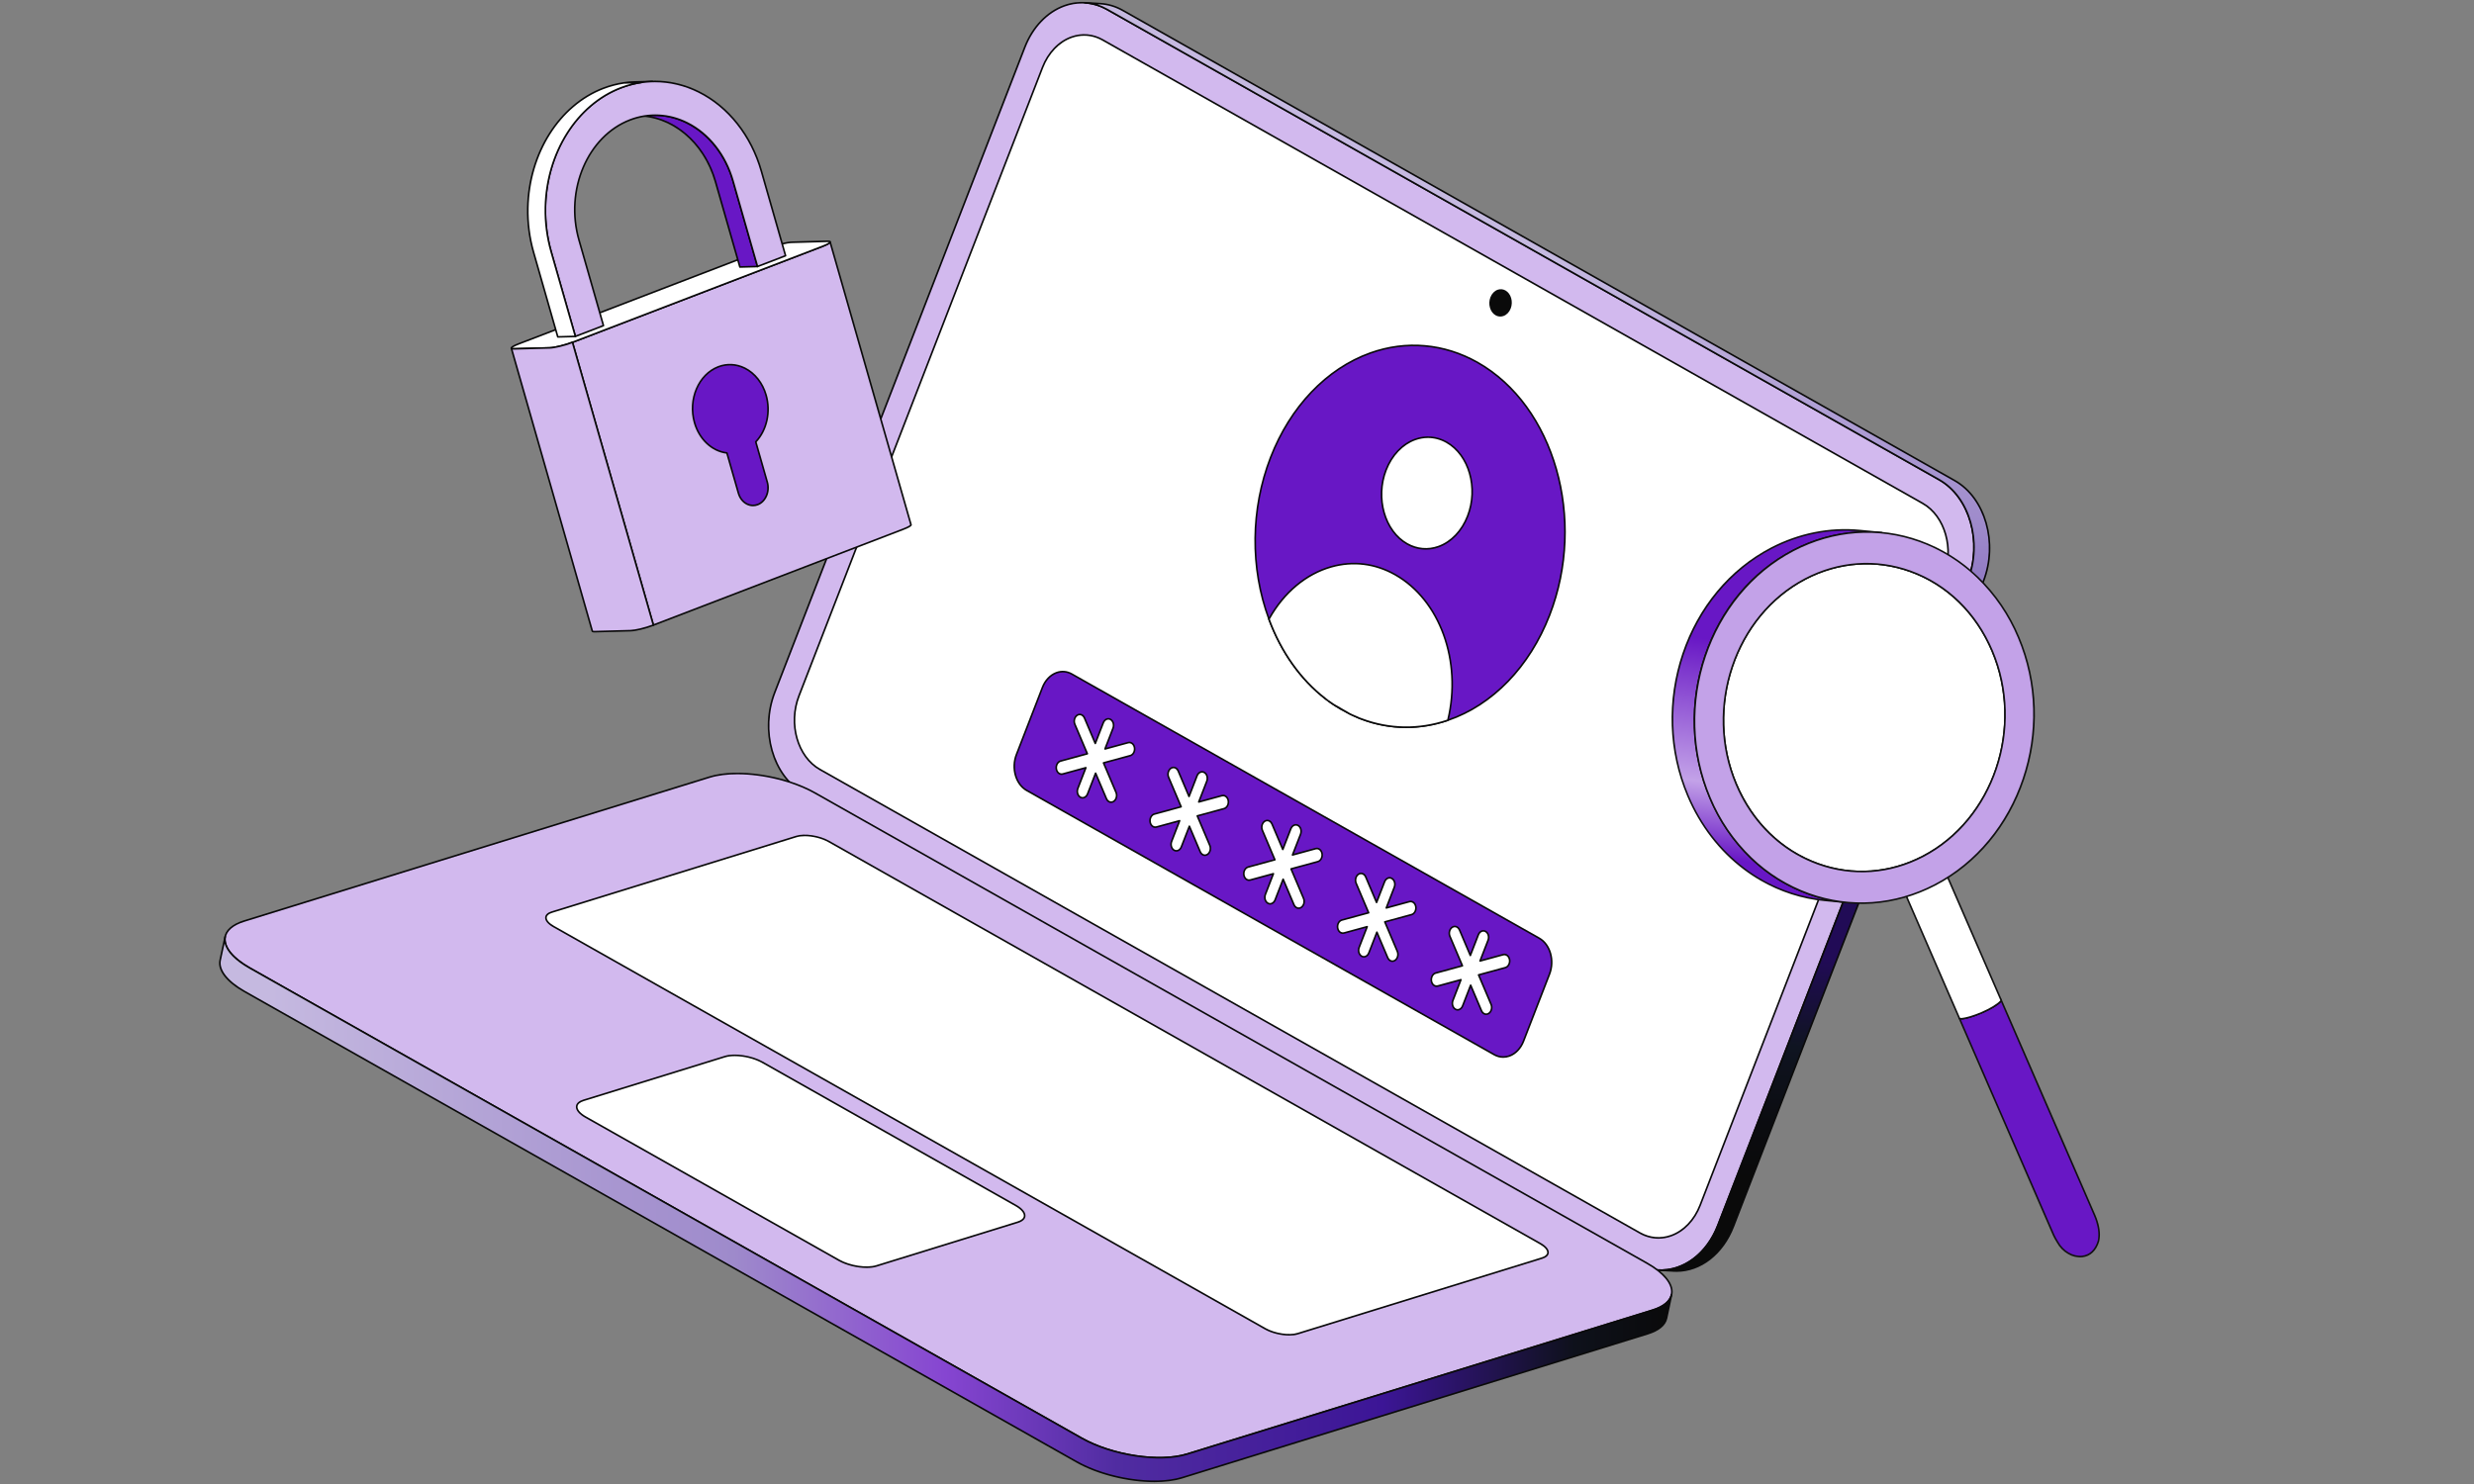 <svg width="160" height="96" viewBox="0 0 160 96" fill="none" xmlns="http://www.w3.org/2000/svg">
<rect x="0" y="0" width="160" height="96" fill="#808080" stroke="none"/>
<path d="M125.409 31.034C127.392 32.155 128.224 35.069 127.266 37.543L111.095 79.279C110.137 81.753 107.751 82.848 105.768 81.727L51.961 51.307C49.978 50.186 49.146 47.272 50.104 44.798L66.275 3.062C67.233 0.588 69.619 -0.507 71.602 0.614L125.409 31.034Z" fill="#D2B9EE"/>
<path d="M107.407 82.219C106.834 82.219 106.266 82.069 105.742 81.773L51.935 51.353C49.932 50.221 49.088 47.272 50.054 44.778L66.225 3.042C66.737 1.72 67.685 0.729 68.826 0.321C69.761 -0.013 70.756 0.074 71.628 0.567L125.435 30.987C127.438 32.119 128.281 35.069 127.315 37.562L111.145 79.298C110.633 80.62 109.685 81.612 108.544 82.019C108.171 82.153 107.788 82.219 107.407 82.219ZM69.963 0.228C69.594 0.228 69.223 0.292 68.862 0.421C67.75 0.819 66.825 1.788 66.325 3.08L50.154 44.817C49.206 47.263 50.029 50.153 51.987 51.26L105.794 81.68C106.639 82.158 107.603 82.243 108.508 81.919C109.62 81.522 110.545 80.552 111.045 79.26L127.216 37.523C128.163 35.078 127.341 32.187 125.383 31.08L71.576 0.66C71.068 0.373 70.518 0.228 69.963 0.228V0.228Z" fill="#0A0A0A"/>
<path d="M124.345 32.564L71.312 2.581C69.861 1.762 68.119 2.563 67.419 4.37L51.669 45.022C50.969 46.829 51.576 48.957 53.026 49.777L106.059 79.759C107.509 80.578 109.25 79.778 109.95 77.971L125.701 37.319C126.401 35.513 125.794 33.383 124.345 32.564Z" fill="white"/>
<path d="M107.257 80.133C106.836 80.133 106.418 80.023 106.033 79.805L53 49.823C51.531 48.992 50.911 46.83 51.619 45.002L67.37 4.351C67.745 3.381 68.441 2.653 69.279 2.354C69.966 2.108 70.697 2.172 71.338 2.535L124.372 32.517C125.84 33.347 126.459 35.51 125.751 37.339L110 77.99C109.625 78.96 108.929 79.687 108.092 79.986C107.818 80.084 107.537 80.133 107.257 80.133L107.257 80.133ZM70.114 2.314C69.846 2.314 69.577 2.36 69.314 2.454C68.506 2.743 67.833 3.448 67.469 4.389L51.719 45.041C51.029 46.821 51.627 48.924 53.052 49.73L106.086 79.713C106.699 80.059 107.399 80.121 108.056 79.886C108.864 79.597 109.536 78.892 109.901 77.952L125.651 37.3C126.341 35.519 125.743 33.415 124.319 32.61C122.894 31.805 71.285 2.628 71.285 2.628C70.917 2.419 70.517 2.314 70.114 2.314V2.314Z" fill="#0A0A0A"/>
<path d="M99.548 60.695L69.314 43.602C68.607 43.202 67.758 43.594 67.416 44.475L65.736 48.811C65.395 49.693 65.69 50.731 66.397 51.131L96.631 68.224C97.338 68.624 98.189 68.233 98.53 67.351L100.21 63.015C100.552 62.134 100.255 61.094 99.548 60.695Z" fill="#6817C5"/>
<path d="M97.215 68.434C97.005 68.434 96.797 68.379 96.605 68.27L66.371 51.178C65.643 50.767 65.336 49.696 65.687 48.792L67.367 44.456C67.553 43.976 67.898 43.615 68.314 43.466C68.657 43.343 69.021 43.375 69.341 43.556L99.574 60.648C100.303 61.06 100.61 62.131 100.26 63.035L98.58 67.371C98.394 67.851 98.048 68.212 97.632 68.361C97.495 68.409 97.355 68.434 97.215 68.434ZM68.731 43.499C68.603 43.499 68.475 43.522 68.35 43.566C67.963 43.705 67.641 44.043 67.466 44.495L65.786 48.831C65.454 49.687 65.74 50.699 66.424 51.085L96.657 68.177C96.949 68.343 97.283 68.372 97.596 68.26C97.983 68.122 98.306 67.783 98.481 67.332L100.161 62.996C100.492 62.139 100.206 61.128 99.522 60.741L69.288 43.648C69.113 43.549 68.922 43.499 68.731 43.499L68.731 43.499Z" fill="#0A0A0A"/>
<path d="M73.374 48.369C73.351 48.232 73.278 48.125 73.183 48.071C73.117 48.033 73.041 48.022 72.963 48.042L71.463 48.451L71.982 47.111C72.067 46.894 71.994 46.64 71.82 46.541C71.647 46.443 71.438 46.538 71.353 46.755L70.834 48.095L70.133 46.442C70.097 46.357 70.041 46.295 69.975 46.258C69.88 46.203 69.765 46.204 69.663 46.271C69.492 46.386 69.425 46.647 69.514 46.855L70.322 48.762L68.592 49.233C68.403 49.285 68.279 49.514 68.316 49.746C68.339 49.884 68.412 49.991 68.507 50.045C68.573 50.082 68.65 50.094 68.726 50.073L70.227 49.664L69.707 51.004C69.623 51.221 69.697 51.476 69.87 51.574C70.044 51.672 70.252 51.577 70.337 51.36L70.856 50.02L71.557 51.673C71.593 51.758 71.65 51.822 71.716 51.859C71.811 51.913 71.926 51.912 72.027 51.844C72.199 51.73 72.265 51.468 72.178 51.26L71.368 49.353L73.099 48.882C73.287 48.831 73.411 48.601 73.374 48.369L73.374 48.369Z" fill="white"/>
<path d="M71.858 51.949C71.8 51.949 71.743 51.934 71.689 51.904C71.61 51.859 71.547 51.786 71.508 51.692L70.858 50.16L70.386 51.377C70.336 51.506 70.242 51.604 70.129 51.644C70.034 51.678 69.933 51.669 69.843 51.619C69.648 51.508 69.564 51.223 69.657 50.983L70.138 49.742L68.74 50.123C68.653 50.146 68.561 50.135 68.481 50.09C68.367 50.025 68.288 49.903 68.263 49.753C68.222 49.495 68.364 49.238 68.578 49.18L70.249 48.725L69.464 46.874C69.366 46.644 69.442 46.353 69.633 46.225C69.748 46.15 69.885 46.144 70.002 46.21C70.08 46.254 70.143 46.327 70.182 46.42L70.832 47.952L71.303 46.735C71.353 46.606 71.447 46.509 71.56 46.468C71.656 46.434 71.757 46.443 71.846 46.493C72.045 46.605 72.126 46.885 72.032 47.129L71.551 48.37L72.949 47.989C73.038 47.965 73.128 47.977 73.209 48.022C73.323 48.087 73.402 48.209 73.426 48.358C73.467 48.616 73.326 48.873 73.112 48.932L71.441 49.387L72.226 51.238C72.323 51.468 72.247 51.759 72.056 51.887C71.995 51.928 71.926 51.948 71.858 51.948L71.858 51.949ZM70.855 49.964C70.877 49.964 70.896 49.977 70.904 49.997L71.606 51.65C71.636 51.722 71.683 51.778 71.742 51.811C71.823 51.857 71.917 51.852 71.997 51.798C72.148 51.697 72.206 51.465 72.128 51.279L71.319 49.373C71.313 49.358 71.313 49.342 71.32 49.328C71.327 49.315 71.339 49.304 71.354 49.3L73.085 48.829C73.247 48.784 73.353 48.581 73.321 48.376C73.302 48.26 73.24 48.163 73.156 48.115C73.1 48.084 73.038 48.076 72.977 48.092L71.477 48.501C71.457 48.506 71.437 48.5 71.424 48.485C71.41 48.47 71.406 48.449 71.413 48.43L71.933 47.09C72.007 46.898 71.945 46.672 71.793 46.586C71.731 46.551 71.663 46.545 71.596 46.569C71.512 46.599 71.442 46.673 71.403 46.773L70.884 48.113C70.876 48.133 70.857 48.146 70.835 48.147C70.812 48.146 70.793 48.134 70.785 48.114L70.084 46.461C70.053 46.39 70.007 46.335 69.949 46.302C69.867 46.256 69.773 46.26 69.692 46.314C69.541 46.414 69.483 46.647 69.562 46.833L70.371 48.739C70.377 48.754 70.377 48.77 70.37 48.783C70.363 48.797 70.351 48.807 70.336 48.812L68.606 49.283C68.442 49.327 68.336 49.53 68.369 49.736C68.387 49.852 68.449 49.949 68.533 49.996C68.589 50.028 68.651 50.036 68.712 50.019L70.212 49.611C70.231 49.605 70.252 49.612 70.266 49.626C70.279 49.641 70.283 49.663 70.276 49.681L69.757 51.021C69.682 51.214 69.745 51.44 69.896 51.525C69.959 51.561 70.027 51.567 70.093 51.543C70.177 51.513 70.248 51.439 70.287 51.338L70.806 49.998C70.813 49.978 70.833 49.965 70.855 49.964H70.855V49.964Z" fill="#0A0A0A"/>
<path d="M79.437 51.797C79.415 51.66 79.342 51.552 79.246 51.498C79.181 51.461 79.105 51.449 79.027 51.47L77.527 51.879L78.046 50.539C78.13 50.322 78.058 50.067 77.884 49.969C77.71 49.871 77.501 49.966 77.417 50.183L76.898 51.523L76.197 49.87C76.161 49.785 76.105 49.722 76.039 49.685C75.944 49.631 75.828 49.632 75.727 49.699C75.555 49.813 75.488 50.075 75.577 50.283L76.386 52.19L74.656 52.661C74.466 52.712 74.343 52.942 74.38 53.174C74.403 53.312 74.476 53.419 74.571 53.473C74.637 53.51 74.713 53.522 74.79 53.5L76.29 53.092L75.771 54.432C75.687 54.649 75.76 54.904 75.934 55.002C76.108 55.1 76.316 55.004 76.4 54.787L76.919 53.447L77.621 55.101C77.657 55.186 77.713 55.249 77.779 55.286C77.875 55.34 77.99 55.34 78.091 55.272C78.262 55.157 78.329 54.896 78.241 54.688L77.432 52.781L79.163 52.31C79.351 52.258 79.474 52.029 79.437 51.796V51.797Z" fill="white"/>
<path d="M77.922 55.379C77.865 55.379 77.806 55.364 77.753 55.333C77.674 55.289 77.611 55.216 77.572 55.122L76.921 53.59L76.45 54.807C76.4 54.936 76.306 55.033 76.193 55.074C76.098 55.108 75.997 55.099 75.907 55.048C75.712 54.938 75.629 54.653 75.721 54.413L76.202 53.172L74.804 53.552C74.717 53.576 74.625 53.565 74.545 53.52C74.431 53.455 74.352 53.333 74.327 53.183C74.286 52.925 74.428 52.668 74.642 52.61L76.313 52.155L75.528 50.304C75.43 50.074 75.506 49.783 75.697 49.655C75.812 49.579 75.95 49.574 76.066 49.639C76.144 49.684 76.207 49.756 76.246 49.849L76.896 51.381L77.368 50.164C77.417 50.035 77.511 49.938 77.624 49.898C77.72 49.864 77.821 49.873 77.91 49.923C78.109 50.035 78.191 50.314 78.096 50.558L77.615 51.8L79.013 51.419C79.102 51.395 79.192 51.406 79.272 51.452C79.387 51.517 79.466 51.639 79.49 51.788C79.531 52.045 79.39 52.303 79.177 52.361L77.505 52.817L78.29 54.667C78.387 54.897 78.311 55.188 78.12 55.316C78.059 55.357 77.99 55.378 77.922 55.378L77.922 55.379ZM76.919 53.394C76.941 53.394 76.96 53.407 76.968 53.427L77.67 55.08C77.7 55.152 77.747 55.207 77.806 55.24C77.887 55.286 77.981 55.282 78.061 55.228C78.212 55.127 78.27 54.895 78.192 54.709L77.383 52.802C77.377 52.788 77.377 52.772 77.384 52.758C77.391 52.744 77.403 52.734 77.418 52.73L79.149 52.259C79.311 52.214 79.417 52.011 79.385 51.805C79.366 51.69 79.305 51.593 79.22 51.545C79.164 51.513 79.103 51.505 79.041 51.522L77.541 51.931C77.521 51.936 77.501 51.93 77.487 51.915C77.474 51.9 77.47 51.879 77.477 51.86L77.996 50.52C78.071 50.327 78.009 50.101 77.857 50.016C77.795 49.98 77.727 49.974 77.66 49.998C77.576 50.028 77.505 50.103 77.467 50.203L76.948 51.542C76.94 51.563 76.921 51.576 76.899 51.577C76.878 51.578 76.857 51.564 76.849 51.544L76.147 49.891C76.118 49.82 76.071 49.765 76.013 49.732C75.931 49.685 75.837 49.69 75.756 49.743C75.605 49.844 75.547 50.077 75.626 50.262L76.435 52.169C76.441 52.183 76.441 52.199 76.434 52.213C76.427 52.227 76.415 52.237 76.4 52.241L74.67 52.713C74.506 52.757 74.4 52.96 74.433 53.166C74.451 53.281 74.513 53.379 74.597 53.426C74.653 53.458 74.715 53.466 74.776 53.449L76.276 53.041C76.296 53.035 76.316 53.041 76.329 53.056C76.343 53.071 76.347 53.093 76.34 53.111L75.821 54.451C75.746 54.644 75.809 54.87 75.96 54.955C76.022 54.991 76.091 54.997 76.157 54.973C76.241 54.943 76.311 54.869 76.35 54.768L76.87 53.428C76.877 53.408 76.897 53.395 76.918 53.394H76.919H76.919Z" fill="#0A0A0A"/>
<path d="M85.501 55.224C85.479 55.087 85.406 54.98 85.31 54.926C85.245 54.889 85.168 54.877 85.091 54.898L83.591 55.307L84.11 53.967C84.194 53.749 84.122 53.495 83.948 53.397C83.775 53.299 83.565 53.394 83.481 53.611L82.962 54.951L82.261 53.297C82.225 53.213 82.169 53.15 82.103 53.113C82.008 53.059 81.892 53.059 81.791 53.126C81.619 53.241 81.552 53.502 81.641 53.711L82.45 55.617L80.72 56.089C80.531 56.14 80.407 56.369 80.444 56.602C80.466 56.739 80.54 56.846 80.635 56.9C80.701 56.938 80.777 56.949 80.854 56.928L82.354 56.52L81.835 57.859C81.751 58.077 81.825 58.331 81.998 58.429C82.172 58.528 82.38 58.432 82.464 58.215L82.983 56.875L83.685 58.529C83.721 58.614 83.778 58.677 83.844 58.714C83.939 58.768 84.054 58.768 84.155 58.7C84.326 58.585 84.393 58.324 84.305 58.116L83.496 56.209L85.227 55.738C85.415 55.686 85.538 55.457 85.501 55.224V55.224Z" fill="white"/>
<path d="M83.987 58.806C83.928 58.806 83.871 58.791 83.817 58.761C83.738 58.717 83.675 58.644 83.635 58.55L82.986 57.017L82.514 58.235C82.464 58.364 82.37 58.461 82.257 58.502C82.162 58.536 82.06 58.527 81.971 58.476C81.776 58.366 81.692 58.081 81.785 57.841L82.266 56.599L80.868 56.98C80.781 57.004 80.689 56.992 80.609 56.947C80.495 56.883 80.416 56.76 80.391 56.611C80.35 56.353 80.492 56.096 80.706 56.038L82.377 55.583L81.592 53.732C81.494 53.502 81.57 53.21 81.761 53.083C81.876 53.007 82.013 53.001 82.129 53.067C82.208 53.111 82.27 53.184 82.31 53.277L82.96 54.809L83.431 53.592C83.481 53.463 83.575 53.366 83.688 53.325C83.784 53.291 83.885 53.3 83.974 53.35C84.173 53.463 84.254 53.742 84.16 53.986L83.679 55.227L85.077 54.846C85.166 54.823 85.256 54.834 85.336 54.88C85.451 54.944 85.53 55.067 85.554 55.216C85.595 55.473 85.454 55.731 85.24 55.789L83.569 56.244L84.354 58.095C84.451 58.325 84.375 58.616 84.184 58.744C84.123 58.785 84.054 58.806 83.986 58.806L83.987 58.806ZM82.983 56.822C83.005 56.822 83.024 56.835 83.032 56.855L83.734 58.508C83.764 58.58 83.811 58.635 83.87 58.668C83.951 58.714 84.044 58.71 84.125 58.656C84.275 58.555 84.334 58.322 84.256 58.137L83.447 56.23C83.441 56.216 83.441 56.2 83.448 56.186C83.455 56.172 83.467 56.162 83.482 56.158L85.213 55.687C85.375 55.642 85.481 55.439 85.449 55.233C85.43 55.118 85.369 55.021 85.284 54.973C85.228 54.941 85.166 54.933 85.105 54.95L83.605 55.359C83.585 55.364 83.565 55.358 83.552 55.343C83.538 55.328 83.534 55.307 83.541 55.288L84.061 53.948C84.135 53.755 84.073 53.529 83.921 53.444C83.859 53.408 83.791 53.402 83.724 53.426C83.64 53.456 83.57 53.531 83.531 53.631L83.012 54.97C83.004 54.991 82.985 55.004 82.963 55.004C82.938 55.005 82.921 54.992 82.913 54.972L82.212 53.319C82.181 53.248 82.135 53.193 82.077 53.16C81.995 53.114 81.901 53.118 81.82 53.171C81.669 53.272 81.611 53.505 81.69 53.69L82.499 55.597C82.505 55.611 82.505 55.627 82.498 55.641C82.491 55.655 82.479 55.665 82.464 55.669L80.734 56.141C80.57 56.185 80.464 56.388 80.497 56.594C80.515 56.709 80.577 56.807 80.661 56.854C80.717 56.886 80.779 56.894 80.84 56.877L82.34 56.469C82.36 56.463 82.38 56.469 82.394 56.484C82.407 56.499 82.411 56.52 82.404 56.539L81.885 57.879C81.81 58.072 81.873 58.298 82.024 58.383C82.086 58.419 82.155 58.425 82.221 58.401C82.305 58.371 82.375 58.296 82.414 58.196L82.934 56.856C82.942 56.836 82.961 56.822 82.983 56.822H82.983Z" fill="#0A0A0A"/>
<path d="M91.565 58.654C91.543 58.517 91.47 58.41 91.374 58.356C91.308 58.319 91.233 58.307 91.155 58.328L89.655 58.736L90.174 57.396C90.258 57.179 90.186 56.925 90.012 56.826C89.838 56.728 89.629 56.823 89.545 57.041L89.026 58.38L88.325 56.727C88.289 56.643 88.233 56.58 88.167 56.543C88.072 56.489 87.956 56.489 87.854 56.556C87.683 56.671 87.616 56.932 87.705 57.141L88.514 59.047L86.784 59.519C86.594 59.57 86.471 59.799 86.508 60.031C86.531 60.169 86.604 60.276 86.699 60.33C86.765 60.367 86.841 60.379 86.918 60.358L88.418 59.949L87.899 61.289C87.815 61.506 87.889 61.761 88.062 61.859C88.236 61.957 88.444 61.862 88.528 61.645L89.047 60.304L89.749 61.958C89.785 62.043 89.841 62.106 89.907 62.144C90.003 62.198 90.118 62.197 90.219 62.129C90.39 62.014 90.457 61.753 90.369 61.545L89.56 59.638L91.29 59.167C91.479 59.115 91.602 58.886 91.565 58.654V58.654Z" fill="white"/>
<path d="M90.05 62.234C89.992 62.234 89.934 62.219 89.881 62.189C89.802 62.144 89.74 62.071 89.7 61.977L89.049 60.445L88.578 61.662C88.528 61.792 88.434 61.889 88.321 61.929C88.226 61.963 88.125 61.954 88.035 61.904C87.84 61.793 87.756 61.508 87.849 61.268L88.33 60.027L86.932 60.408C86.844 60.432 86.754 60.421 86.673 60.375C86.559 60.311 86.48 60.188 86.455 60.038C86.414 59.78 86.555 59.523 86.77 59.465L88.441 59.01L87.656 57.16C87.558 56.929 87.634 56.638 87.825 56.51C87.94 56.435 88.077 56.429 88.194 56.495C88.272 56.539 88.335 56.612 88.374 56.705L89.024 58.237L89.496 57.02C89.545 56.891 89.639 56.794 89.752 56.753C89.848 56.719 89.949 56.728 90.038 56.778C90.237 56.891 90.318 57.17 90.224 57.414L89.743 58.655L91.141 58.274C91.23 58.25 91.32 58.262 91.4 58.307C91.514 58.372 91.594 58.495 91.618 58.644C91.659 58.901 91.518 59.158 91.304 59.217L89.633 59.672L90.418 61.523C90.515 61.753 90.439 62.044 90.248 62.172C90.187 62.213 90.118 62.234 90.05 62.234L90.05 62.234ZM89.047 60.25C89.069 60.25 89.088 60.263 89.096 60.282L89.798 61.936C89.828 62.008 89.875 62.063 89.933 62.096C90.016 62.142 90.108 62.138 90.189 62.083C90.34 61.983 90.398 61.75 90.32 61.565L89.511 59.658C89.505 59.644 89.505 59.627 89.512 59.614C89.519 59.6 89.531 59.59 89.546 59.586L91.277 59.114C91.439 59.07 91.545 58.866 91.513 58.661C91.494 58.546 91.432 58.448 91.348 58.401C91.292 58.369 91.231 58.361 91.169 58.377L89.669 58.786C89.649 58.791 89.629 58.785 89.615 58.771C89.602 58.756 89.598 58.734 89.605 58.715L90.124 57.376C90.199 57.183 90.137 56.957 89.985 56.871C89.923 56.836 89.855 56.83 89.788 56.854C89.704 56.884 89.634 56.958 89.595 57.058L89.076 58.398C89.068 58.418 89.049 58.432 89.027 58.432C89.005 58.431 88.985 58.419 88.977 58.4L88.275 56.746C88.245 56.675 88.199 56.62 88.141 56.587C88.059 56.541 87.965 56.545 87.884 56.599C87.733 56.7 87.675 56.932 87.754 57.118L88.563 59.025C88.569 59.039 88.569 59.055 88.562 59.069C88.555 59.083 88.543 59.093 88.528 59.097L86.798 59.568C86.634 59.612 86.528 59.816 86.561 60.021C86.58 60.139 86.64 60.234 86.725 60.282C86.781 60.313 86.843 60.321 86.904 60.305L88.404 59.896C88.423 59.891 88.444 59.897 88.458 59.912C88.471 59.927 88.475 59.948 88.468 59.967L87.949 61.307C87.874 61.499 87.936 61.725 88.088 61.811C88.15 61.846 88.219 61.852 88.285 61.829C88.369 61.799 88.439 61.724 88.478 61.624L88.998 60.284C89.005 60.264 89.025 60.25 89.046 60.25H89.047Z" fill="#0A0A0A"/>
<path d="M97.629 62.08C97.607 61.943 97.534 61.836 97.438 61.782C97.372 61.744 97.296 61.732 97.219 61.753L95.719 62.162L96.238 60.822C96.322 60.605 96.25 60.351 96.075 60.252C95.902 60.154 95.693 60.249 95.609 60.466L95.09 61.806L94.388 60.153C94.353 60.068 94.297 60.006 94.231 59.968C94.136 59.914 94.02 59.915 93.918 59.982C93.747 60.096 93.68 60.358 93.769 60.566L94.578 62.473L92.848 62.944C92.658 62.995 92.535 63.225 92.572 63.457C92.594 63.595 92.668 63.702 92.763 63.756C92.829 63.793 92.905 63.805 92.982 63.784L94.482 63.375L93.963 64.715C93.879 64.932 93.952 65.187 94.125 65.285C94.3 65.383 94.508 65.288 94.592 65.07L95.111 63.73L95.812 65.384C95.849 65.469 95.905 65.532 95.971 65.57C96.067 65.624 96.181 65.623 96.283 65.555C96.454 65.441 96.521 65.179 96.433 64.971L95.624 63.065L97.354 62.593C97.543 62.542 97.666 62.312 97.629 62.08L97.629 62.08Z" fill="white"/>
<path d="M96.114 65.664C96.056 65.664 95.999 65.649 95.945 65.619C95.866 65.574 95.803 65.501 95.763 65.407L95.113 63.875L94.642 65.092C94.592 65.222 94.498 65.319 94.385 65.359C94.29 65.393 94.189 65.384 94.099 65.334C93.904 65.223 93.82 64.938 93.913 64.698L94.394 63.457L92.996 63.838C92.909 63.861 92.817 63.85 92.737 63.805C92.623 63.74 92.543 63.618 92.519 63.468C92.478 63.21 92.62 62.953 92.834 62.895L94.505 62.44L93.72 60.59C93.622 60.359 93.698 60.068 93.889 59.94C94.004 59.864 94.141 59.859 94.257 59.924C94.336 59.969 94.398 60.042 94.438 60.135L95.088 61.667L95.559 60.449C95.609 60.321 95.703 60.223 95.816 60.183C95.912 60.149 96.013 60.158 96.102 60.208C96.3 60.32 96.382 60.599 96.288 60.843L95.807 62.085L97.205 61.704C97.294 61.68 97.383 61.692 97.464 61.737C97.578 61.802 97.658 61.924 97.682 62.073V62.073C97.723 62.331 97.582 62.588 97.368 62.647L95.697 63.102L96.482 64.953C96.579 65.183 96.503 65.474 96.312 65.602C96.251 65.643 96.182 65.663 96.114 65.663L96.114 65.664ZM95.111 63.68C95.132 63.68 95.152 63.692 95.16 63.712L95.862 65.366C95.892 65.437 95.939 65.493 95.998 65.526C96.079 65.572 96.172 65.567 96.253 65.513C96.403 65.413 96.462 65.18 96.384 64.995L95.575 63.088C95.569 63.074 95.569 63.057 95.576 63.044C95.583 63.03 95.595 63.019 95.61 63.015L97.34 62.544C97.503 62.499 97.609 62.296 97.577 62.091C97.558 61.975 97.496 61.878 97.412 61.831C97.356 61.799 97.294 61.791 97.233 61.807L95.733 62.216C95.714 62.221 95.693 62.215 95.679 62.2C95.666 62.185 95.662 62.164 95.669 62.145L96.188 60.805C96.263 60.613 96.201 60.387 96.049 60.301C95.987 60.266 95.919 60.26 95.852 60.284C95.768 60.314 95.697 60.388 95.659 60.488L95.14 61.828C95.132 61.848 95.112 61.862 95.091 61.862C95.071 61.863 95.049 61.849 95.041 61.829L94.34 60.176C94.309 60.105 94.263 60.05 94.205 60.017C94.123 59.971 94.029 59.975 93.948 60.029C93.797 60.129 93.739 60.362 93.818 60.548L94.627 62.455C94.633 62.469 94.632 62.485 94.626 62.499C94.619 62.513 94.607 62.523 94.592 62.527L92.862 62.998C92.698 63.042 92.592 63.246 92.624 63.451C92.643 63.567 92.705 63.664 92.789 63.712C92.845 63.743 92.907 63.751 92.968 63.735L94.468 63.326C94.487 63.321 94.508 63.327 94.521 63.342C94.535 63.357 94.539 63.378 94.532 63.397L94.013 64.737C93.938 64.929 94 65.155 94.152 65.241C94.214 65.276 94.283 65.282 94.349 65.258C94.433 65.228 94.503 65.154 94.542 65.054L95.061 63.714C95.069 63.693 95.089 63.68 95.11 63.679H95.111V63.68Z" fill="#0A0A0A"/>
<path d="M95.552 23.445C90.57 20.628 84.58 23.382 82.173 29.594C80.83 33.059 80.889 36.869 82.066 40.05C82.066 40.05 82.066 40.05 82.066 40.051C82.076 40.079 82.088 40.107 82.099 40.136V40.136C82.865 42.165 84.089 43.934 85.701 45.184C85.703 45.186 85.705 45.188 85.707 45.189C85.72 45.199 85.733 45.209 85.746 45.219C85.749 45.222 85.753 45.224 85.756 45.227C85.769 45.237 85.781 45.246 85.794 45.255C85.798 45.259 85.802 45.261 85.806 45.265C85.818 45.274 85.831 45.283 85.843 45.293C85.847 45.295 85.851 45.298 85.854 45.301C85.867 45.31 85.879 45.319 85.891 45.328C85.897 45.332 85.902 45.336 85.908 45.34C85.919 45.349 85.93 45.357 85.941 45.365C85.943 45.367 85.945 45.368 85.948 45.37C85.975 45.39 86.003 45.41 86.03 45.429C86.033 45.431 86.035 45.433 86.038 45.435C86.049 45.442 86.06 45.45 86.071 45.458C86.078 45.462 86.084 45.467 86.09 45.471C86.1 45.478 86.11 45.485 86.12 45.491C86.128 45.497 86.136 45.503 86.144 45.508C86.153 45.514 86.161 45.52 86.169 45.526C86.178 45.532 86.187 45.538 86.196 45.544C86.205 45.55 86.214 45.556 86.223 45.562C86.231 45.568 86.24 45.573 86.248 45.579C86.257 45.585 86.265 45.591 86.274 45.596C86.284 45.603 86.293 45.609 86.303 45.615C86.311 45.621 86.319 45.626 86.327 45.631C86.34 45.64 86.352 45.648 86.365 45.656C86.37 45.659 86.374 45.662 86.379 45.665C86.394 45.675 86.409 45.684 86.424 45.694C86.434 45.7 86.445 45.708 86.456 45.714C86.466 45.72 86.476 45.727 86.486 45.733C86.493 45.737 86.501 45.742 86.508 45.747C86.518 45.753 86.529 45.759 86.539 45.766C86.547 45.77 86.555 45.775 86.563 45.78C86.573 45.787 86.584 45.793 86.595 45.8C86.602 45.804 86.61 45.809 86.617 45.813C86.627 45.819 86.637 45.825 86.647 45.831C86.656 45.836 86.664 45.841 86.673 45.846C86.683 45.853 86.694 45.859 86.705 45.865C86.712 45.87 86.719 45.874 86.727 45.878C86.739 45.885 86.75 45.892 86.762 45.898C86.769 45.902 86.775 45.906 86.782 45.91C86.8 45.92 86.818 45.931 86.837 45.941C86.855 45.952 86.873 45.962 86.892 45.972C86.898 45.976 86.905 45.979 86.912 45.983C86.923 45.989 86.935 45.996 86.947 46.002C86.955 46.007 86.962 46.011 86.969 46.015C86.98 46.021 86.991 46.027 87.002 46.032C87.011 46.037 87.019 46.042 87.028 46.046C87.038 46.052 87.049 46.057 87.059 46.063L87.081 46.075C87.092 46.08 87.103 46.086 87.115 46.092C87.123 46.096 87.131 46.101 87.139 46.105C87.15 46.11 87.16 46.115 87.17 46.121C87.178 46.125 87.186 46.129 87.194 46.133C87.204 46.138 87.214 46.143 87.224 46.148C87.237 46.155 87.25 46.161 87.263 46.168C87.277 46.175 87.291 46.182 87.305 46.188C87.31 46.191 87.315 46.193 87.32 46.196C87.333 46.202 87.347 46.209 87.36 46.215C87.369 46.219 87.377 46.223 87.386 46.227C87.396 46.232 87.406 46.237 87.416 46.242C87.425 46.246 87.435 46.251 87.445 46.255C87.453 46.259 87.462 46.263 87.47 46.267C87.48 46.272 87.49 46.276 87.5 46.281C87.509 46.285 87.519 46.29 87.528 46.294C87.537 46.298 87.546 46.302 87.556 46.306C87.564 46.31 87.573 46.314 87.581 46.318C87.592 46.323 87.603 46.328 87.614 46.332C87.62 46.335 87.627 46.338 87.633 46.341C87.646 46.346 87.658 46.352 87.671 46.357C87.672 46.358 87.673 46.359 87.675 46.359C87.706 46.373 87.737 46.386 87.769 46.399C87.771 46.4 87.774 46.402 87.777 46.403C87.789 46.408 87.801 46.413 87.813 46.418C87.819 46.42 87.825 46.423 87.832 46.426C87.846 46.431 87.859 46.437 87.873 46.443C87.877 46.444 87.881 46.446 87.885 46.447L87.927 46.464C87.932 46.466 87.936 46.468 87.94 46.469C87.954 46.475 87.969 46.481 87.983 46.486C87.987 46.487 87.99 46.489 87.993 46.49C88.008 46.496 88.024 46.502 88.039 46.508C88.041 46.508 88.042 46.509 88.044 46.509C89.889 47.211 91.818 47.207 93.616 46.601C93.614 46.601 93.612 46.602 93.609 46.603C93.619 46.6 93.628 46.597 93.638 46.594H93.638C93.638 46.594 93.638 46.593 93.638 46.593C96.415 45.648 98.874 43.261 100.217 39.795C102.623 33.583 100.535 26.262 95.553 23.445L95.552 23.445Z" fill="#6817C5"/>
<path d="M90.944 47.099C89.955 47.099 88.972 46.919 88.024 46.559L87.974 46.539C87.974 46.539 87.964 46.535 87.963 46.535L87.865 46.496C87.865 46.496 87.853 46.492 87.853 46.492L87.297 46.243L87.282 46.236L86.34 45.703L86.226 45.628L86.242 45.574L86.212 45.618L86.007 45.478C85.972 45.453 85.944 45.432 85.916 45.413L85.876 45.383L85.891 45.328L85.86 45.371L85.724 45.269C85.724 45.269 85.714 45.261 85.714 45.261L85.674 45.231C84.091 44.003 82.84 42.249 82.049 40.154L82.034 40.116C82.027 40.1 82.021 40.085 82.016 40.069C82.014 40.066 82.013 40.062 82.013 40.059C80.787 36.741 80.827 32.92 82.123 29.574C83.401 26.276 85.765 23.802 88.608 22.786C90.933 21.954 93.409 22.172 95.579 23.398C100.576 26.224 102.679 33.587 100.266 39.814C98.969 43.163 96.562 45.65 93.663 46.64C93.661 46.642 93.658 46.643 93.655 46.644L93.626 46.653C92.742 46.95 91.841 47.099 90.944 47.099ZM87.957 46.418L88.058 46.457C89.849 47.138 91.763 47.169 93.599 46.55C93.6 46.549 93.602 46.549 93.604 46.548C93.605 46.548 93.605 46.548 93.605 46.548L93.613 46.545C93.616 46.544 93.618 46.543 93.621 46.542C96.494 45.564 98.879 43.098 100.167 39.775C102.561 33.596 100.479 26.291 95.526 23.491C93.384 22.28 90.94 22.066 88.644 22.886C85.829 23.892 83.489 26.344 82.222 29.613C80.934 32.937 80.896 36.735 82.116 40.031C82.117 40.034 82.118 40.038 82.119 40.041C82.123 40.053 82.128 40.066 82.133 40.078L82.148 40.117C82.933 42.193 84.172 43.931 85.734 45.142L85.779 45.177L85.756 45.227L85.788 45.184L85.875 45.25L85.854 45.301L85.886 45.258L85.923 45.285L85.907 45.34L85.939 45.297L85.972 45.321C86.006 45.346 86.034 45.366 86.061 45.385L86.271 45.53C86.271 45.53 86.285 45.539 86.285 45.539L87.329 46.14L87.32 46.196L87.344 46.148L87.947 46.414L87.938 46.468L87.957 46.418L87.957 46.418Z" fill="#0A0A0A"/>
<path d="M93.553 28.605C92.096 27.781 90.344 28.586 89.641 30.402C88.937 32.219 89.547 34.359 91.004 35.183C92.462 36.007 94.213 35.202 94.917 33.385C95.621 31.569 95.01 29.428 93.553 28.605Z" fill="white"/>
<path d="M92.208 35.559C91.785 35.559 91.365 35.448 90.978 35.229C89.501 34.394 88.879 32.22 89.591 30.383C89.969 29.408 90.668 28.677 91.51 28.376C92.2 28.129 92.935 28.194 93.579 28.558C95.056 29.393 95.679 31.567 94.967 33.405C94.589 34.379 93.89 35.111 93.048 35.411C92.772 35.51 92.49 35.559 92.208 35.559V35.559ZM92.349 28.335C92.08 28.335 91.809 28.382 91.545 28.476C90.733 28.767 90.057 29.476 89.69 30.421C88.997 32.211 89.598 34.327 91.031 35.136C91.647 35.485 92.351 35.547 93.012 35.311C93.825 35.02 94.501 34.312 94.867 33.366C95.561 31.576 94.96 29.461 93.527 28.651C93.156 28.441 92.754 28.335 92.349 28.335Z" fill="#0A0A0A"/>
<path d="M90.231 37.179C87.313 35.529 83.862 36.822 82.065 40.052C82.83 42.117 84.067 43.917 85.701 45.185C85.703 45.187 85.705 45.188 85.707 45.19C85.72 45.2 85.733 45.21 85.746 45.22C85.749 45.223 85.753 45.225 85.756 45.228C85.769 45.237 85.781 45.247 85.793 45.256C85.797 45.26 85.801 45.262 85.805 45.266C85.818 45.275 85.83 45.284 85.843 45.294C85.847 45.296 85.85 45.299 85.854 45.302C85.866 45.311 85.879 45.32 85.891 45.329C85.897 45.333 85.902 45.337 85.907 45.341C85.918 45.349 85.93 45.358 85.941 45.366C85.943 45.367 85.945 45.369 85.948 45.371C85.975 45.391 86.003 45.41 86.03 45.43C86.033 45.432 86.035 45.434 86.038 45.435C86.049 45.443 86.06 45.451 86.071 45.459C86.077 45.463 86.084 45.468 86.09 45.472C86.1 45.479 86.109 45.486 86.119 45.492C86.127 45.498 86.136 45.504 86.144 45.509C86.152 45.515 86.161 45.521 86.169 45.527C86.178 45.533 86.187 45.539 86.196 45.545L86.223 45.563C86.231 45.569 86.24 45.574 86.248 45.58C86.257 45.586 86.265 45.591 86.274 45.597C86.284 45.604 86.293 45.61 86.302 45.616C86.311 45.621 86.319 45.627 86.327 45.632C86.34 45.641 86.352 45.649 86.365 45.657C86.369 45.66 86.374 45.663 86.379 45.666C86.394 45.676 86.409 45.685 86.424 45.694C86.434 45.701 86.445 45.708 86.456 45.715C86.466 45.721 86.476 45.727 86.485 45.733C86.493 45.738 86.501 45.743 86.508 45.748C86.518 45.754 86.528 45.76 86.538 45.766C86.546 45.771 86.555 45.776 86.562 45.781C86.573 45.788 86.584 45.794 86.595 45.801L86.617 45.814C86.627 45.82 86.637 45.826 86.647 45.832C86.656 45.837 86.664 45.842 86.672 45.847C86.683 45.853 86.694 45.86 86.704 45.866C86.712 45.87 86.719 45.875 86.727 45.879C86.738 45.886 86.75 45.893 86.762 45.899C86.768 45.903 86.775 45.907 86.781 45.911C86.799 45.921 86.818 45.932 86.836 45.942C86.855 45.952 86.873 45.963 86.891 45.973C86.898 45.977 86.905 45.98 86.911 45.984C86.923 45.99 86.935 45.997 86.947 46.003C86.954 46.008 86.962 46.011 86.969 46.016C86.98 46.022 86.991 46.028 87.002 46.033C87.01 46.038 87.019 46.042 87.027 46.047C87.037 46.053 87.048 46.058 87.058 46.063L87.081 46.075C87.092 46.081 87.103 46.087 87.114 46.093C87.122 46.097 87.131 46.101 87.139 46.106C87.149 46.111 87.159 46.116 87.17 46.122C87.178 46.126 87.186 46.13 87.194 46.134C87.204 46.139 87.214 46.144 87.224 46.149C87.237 46.156 87.25 46.162 87.263 46.169C87.277 46.176 87.291 46.182 87.305 46.189C87.31 46.192 87.315 46.194 87.32 46.197C87.333 46.203 87.346 46.209 87.359 46.216C87.368 46.22 87.377 46.224 87.386 46.228C87.396 46.233 87.406 46.238 87.416 46.242C87.425 46.247 87.434 46.252 87.444 46.256C87.453 46.26 87.461 46.264 87.47 46.268L87.5 46.282C87.509 46.286 87.518 46.291 87.528 46.295C87.537 46.299 87.546 46.303 87.555 46.307C87.564 46.311 87.572 46.315 87.581 46.319C87.592 46.324 87.602 46.328 87.613 46.333C87.62 46.336 87.626 46.339 87.633 46.342L87.67 46.358C87.672 46.359 87.673 46.359 87.674 46.36C87.706 46.374 87.737 46.387 87.768 46.4C87.771 46.401 87.774 46.402 87.776 46.404C87.788 46.409 87.801 46.414 87.813 46.419C87.819 46.421 87.825 46.424 87.831 46.426C87.845 46.432 87.859 46.438 87.873 46.443C87.877 46.445 87.881 46.447 87.885 46.448C87.899 46.454 87.913 46.459 87.927 46.465C87.931 46.467 87.936 46.468 87.94 46.47C87.954 46.476 87.969 46.481 87.983 46.487C87.986 46.488 87.989 46.489 87.993 46.491C88.008 46.497 88.023 46.503 88.039 46.508C88.04 46.509 88.041 46.51 88.043 46.51C89.896 47.214 91.834 47.208 93.638 46.594C94.539 42.859 93.15 38.829 90.231 37.179" fill="white"/>
<path d="M90.944 47.099C89.956 47.099 88.972 46.919 88.024 46.559L87.974 46.539L87.964 46.535L87.865 46.496L87.853 46.492L87.424 46.304L87.437 46.251L87.414 46.3L86.7 45.924L86.69 45.918L86.226 45.628L86.242 45.574L86.212 45.619L86.007 45.478C85.972 45.453 85.944 45.432 85.916 45.413L85.876 45.383L85.891 45.328L85.86 45.371L85.724 45.269L85.714 45.261L85.674 45.231C84.067 43.984 82.804 42.201 82.016 40.069C82.01 40.054 82.011 40.038 82.019 40.025C82.983 38.292 84.429 37.08 86.091 36.612C87.51 36.212 88.951 36.392 90.258 37.131C93.173 38.779 94.617 42.764 93.69 46.605C93.686 46.623 93.672 46.638 93.655 46.643C92.763 46.947 91.851 47.099 90.944 47.099V47.099ZM87.905 46.397L87.996 46.434L88.007 46.438L88.058 46.457C89.847 47.137 91.759 47.169 93.593 46.552C94.495 42.764 93.073 38.845 90.206 37.224C88.924 36.499 87.511 36.323 86.12 36.715C84.492 37.173 83.074 38.359 82.124 40.055C82.907 42.158 84.154 43.917 85.734 45.142L85.779 45.177L85.756 45.227L85.788 45.184L85.875 45.249L85.854 45.301L85.886 45.258L85.923 45.285L85.908 45.34L85.939 45.297L85.972 45.321C86.006 45.346 86.034 45.365 86.061 45.385L86.271 45.53L86.285 45.539L87.287 46.119L87.329 46.14L87.344 46.147L87.46 46.203L87.47 46.208L87.894 46.392L87.885 46.447L87.905 46.397L87.905 46.397Z" fill="#0A0A0A"/>
<path d="M97.338 18.836C97.003 18.647 96.6 18.832 96.438 19.249C96.277 19.667 96.416 20.16 96.751 20.349C97.086 20.539 97.49 20.353 97.652 19.936C97.814 19.518 97.672 19.025 97.338 18.836Z" fill="#0A0A0A"/>
<path d="M97.028 20.477C96.923 20.477 96.82 20.45 96.725 20.396C96.368 20.195 96.218 19.672 96.389 19.23C96.48 18.995 96.649 18.819 96.854 18.745C97.024 18.684 97.206 18.701 97.364 18.79C97.721 18.992 97.873 19.515 97.702 19.955C97.611 20.19 97.441 20.367 97.235 20.441C97.167 20.465 97.097 20.477 97.028 20.477V20.477ZM97.061 18.816C97.004 18.816 96.946 18.826 96.89 18.846C96.714 18.909 96.568 19.063 96.488 19.269C96.335 19.663 96.465 20.127 96.778 20.304C96.909 20.378 97.058 20.391 97.199 20.34C97.376 20.277 97.522 20.123 97.603 19.917C97.755 19.524 97.624 19.06 97.311 18.883C97.233 18.838 97.147 18.816 97.061 18.816H97.061Z" fill="#0A0A0A"/>
<path d="M125.409 31.034C127.392 32.155 128.224 35.069 127.266 37.543L111.095 79.28C110.364 81.168 108.801 82.253 107.22 82.162L108.228 82.22C109.809 82.311 111.371 81.226 112.103 79.338L128.274 37.601C129.232 35.127 128.4 32.213 126.417 31.092L72.61 0.672C72.14 0.407 71.648 0.266 71.158 0.237L70.15 0.18C70.641 0.208 71.132 0.349 71.602 0.614L125.409 31.034H125.409Z" fill="url(#paint0_linear_1035_41847)"/>
<path d="M108.418 82.277C108.354 82.277 108.289 82.275 108.225 82.272L107.217 82.214C107.188 82.212 107.165 82.187 107.167 82.158C107.169 82.129 107.191 82.107 107.223 82.108C108.839 82.199 110.339 81.082 111.046 79.259L127.216 37.523C128.164 35.077 127.341 32.187 125.383 31.079L71.576 0.659C71.124 0.404 70.643 0.26 70.147 0.232C70.118 0.23 70.095 0.205 70.097 0.175C70.098 0.146 70.121 0.123 70.153 0.125L71.161 0.183C71.673 0.212 72.169 0.361 72.636 0.624L126.443 31.044C128.446 32.177 129.289 35.126 128.323 37.619L112.153 79.356C111.457 81.15 110.006 82.278 108.418 82.278L108.418 82.277ZM108.062 82.156L108.231 82.165C109.852 82.258 111.347 81.14 112.053 79.317L128.224 37.58C129.172 35.135 128.349 32.244 126.391 31.137L72.584 0.717C72.132 0.462 71.651 0.318 71.155 0.289L70.976 0.279C71.199 0.351 71.416 0.447 71.628 0.566L125.435 30.986C127.438 32.118 128.282 35.068 127.316 37.561L111.145 79.298C110.546 80.843 109.386 81.894 108.062 82.156Z" fill="#0A0A0A"/>
<path d="M106.522 81.721C108.507 82.843 108.668 84.199 106.884 84.751L76.773 94.065C74.989 94.617 71.935 94.156 69.951 93.034L16.145 62.614C14.16 61.493 13.998 60.136 15.783 59.584L45.894 50.27C47.678 49.718 50.732 50.18 52.716 51.302L106.522 81.721L106.522 81.721Z" fill="#D2B9EE"/>
<path d="M74.987 94.349C73.32 94.349 71.346 93.883 69.924 93.079L16.118 62.66C15.018 62.038 14.427 61.313 14.496 60.67C14.549 60.174 15.001 59.77 15.768 59.532L45.878 50.219C47.671 49.664 50.751 50.128 52.743 51.255L106.549 81.674C107.649 82.296 108.24 83.021 108.171 83.663C108.118 84.16 107.666 84.564 106.899 84.801L76.789 94.115C76.275 94.274 75.656 94.349 74.987 94.349ZM47.684 50.09C47.025 50.09 46.415 50.164 45.909 50.321L15.799 59.635C15.076 59.858 14.651 60.23 14.602 60.682C14.537 61.28 15.11 61.967 16.171 62.567L69.977 92.986C71.947 94.1 74.988 94.56 76.758 94.013L106.868 84.699C107.591 84.475 108.017 84.103 108.065 83.652C108.13 83.054 107.558 82.367 106.496 81.766L52.69 51.347C51.284 50.552 49.33 50.09 47.684 50.09L47.684 50.09Z" fill="#0A0A0A"/>
<path d="M99.621 80.453L53.595 54.432C52.984 54.087 52.043 53.945 51.493 54.115L35.687 59.004C35.138 59.174 35.189 59.592 35.8 59.937L81.825 85.958C82.436 86.303 83.375 86.445 83.925 86.275L99.731 81.386C100.281 81.216 100.232 80.798 99.621 80.453Z" fill="white"/>
<path d="M83.376 86.399C82.857 86.399 82.242 86.254 81.799 86.004L35.773 59.983C35.421 59.784 35.232 59.547 35.255 59.334C35.273 59.166 35.421 59.031 35.672 58.953L51.478 54.064C52.038 53.89 53 54.035 53.621 54.386L99.647 80.406C99.999 80.605 100.188 80.842 100.165 81.055C100.147 81.223 99.998 81.359 99.747 81.437L83.941 86.326C83.78 86.376 83.586 86.399 83.376 86.399ZM52.046 54.096C51.847 54.096 51.662 54.118 51.509 54.166L35.703 59.055C35.496 59.119 35.374 59.222 35.361 59.346C35.343 59.512 35.517 59.716 35.826 59.891L81.852 85.911C82.45 86.249 83.373 86.39 83.909 86.224L99.715 81.335C99.923 81.27 100.045 81.167 100.059 81.043C100.076 80.877 99.903 80.674 99.595 80.499L53.569 54.479C53.141 54.237 52.546 54.096 52.046 54.096V54.096Z" fill="#0A0A0A"/>
<path d="M65.698 77.984L49.31 68.719C48.604 68.32 47.517 68.156 46.881 68.353L37.737 71.181C37.102 71.377 37.159 71.861 37.865 72.26L54.254 81.525C54.96 81.924 56.047 82.088 56.682 81.892L65.826 79.063C66.462 78.867 66.404 78.384 65.698 77.984" fill="white"/>
<path d="M56.047 82.027C55.448 82.027 54.738 81.86 54.227 81.571L37.839 72.306C37.435 72.078 37.218 71.807 37.245 71.564C37.265 71.373 37.434 71.219 37.721 71.13L46.865 68.302C47.512 68.101 48.62 68.268 49.336 68.673L65.725 77.938C66.129 78.166 66.345 78.436 66.319 78.679C66.299 78.871 66.129 79.025 65.842 79.114L56.698 81.943C56.512 82 56.289 82.027 56.047 82.027L56.047 82.027ZM47.52 68.323C47.289 68.323 47.074 68.349 46.897 68.403L37.752 71.232C37.509 71.307 37.366 71.429 37.351 71.576C37.33 71.771 37.532 72.01 37.892 72.213L54.28 81.478C54.974 81.871 56.044 82.033 56.666 81.841L65.81 79.012C66.054 78.937 66.197 78.815 66.213 78.668C66.234 78.472 66.032 78.234 65.672 78.031L49.284 68.766C48.788 68.486 48.1 68.323 47.52 68.323Z" fill="#0A0A0A"/>
<path d="M106.884 84.75L76.773 94.064C74.989 94.617 71.935 94.155 69.951 93.033L16.145 62.614C14.968 61.949 14.432 61.201 14.563 60.588L14.238 62.117C14.107 62.73 14.643 63.478 15.819 64.143L69.625 94.562C71.609 95.684 74.663 96.145 76.448 95.593L106.558 86.279C107.285 86.054 107.689 85.696 107.779 85.275L108.104 83.746C108.014 84.168 107.61 84.526 106.884 84.75L106.884 84.75Z" fill="url(#paint1_linear_1035_41847)"/>
<path d="M74.661 95.879C72.994 95.879 71.02 95.412 69.599 94.609L15.793 64.19C14.629 63.532 14.043 62.773 14.185 62.106L14.511 60.58C14.511 60.579 14.511 60.578 14.511 60.577C14.517 60.548 14.546 60.53 14.574 60.536C14.603 60.542 14.621 60.571 14.615 60.599C14.486 61.208 15.067 61.944 16.171 62.568L69.977 92.987C71.947 94.1 74.988 94.561 76.758 94.014L106.868 84.7C107.553 84.488 107.963 84.154 108.052 83.736C108.058 83.707 108.086 83.688 108.115 83.695C108.144 83.701 108.162 83.729 108.156 83.758L108.156 83.759L107.831 85.287C107.733 85.745 107.298 86.106 106.574 86.331L76.464 95.644C75.95 95.803 75.33 95.879 74.661 95.879L74.661 95.879ZM14.523 61.034L14.289 62.128C14.16 62.737 14.741 63.473 15.845 64.097L69.651 94.516C71.621 95.629 74.663 96.09 76.432 95.543L106.542 86.229C107.227 86.017 107.637 85.683 107.726 85.265L107.96 84.168C107.75 84.434 107.391 84.65 106.899 84.802L76.789 94.116C74.996 94.671 71.916 94.206 69.924 93.08L16.118 62.661C15.214 62.15 14.658 61.577 14.523 61.034Z" fill="#0A0A0A"/>
<path d="M53.684 15.648C53.699 15.703 53.527 15.81 53.199 15.936L37.024 22.145L42.256 40.439L58.432 34.23C58.759 34.104 58.932 33.997 58.916 33.942L53.684 15.648Z" fill="#D2B9EE"/>
<path d="M42.256 40.491C42.248 40.491 42.24 40.489 42.232 40.486C42.219 40.479 42.209 40.467 42.205 40.452L36.972 22.158C36.965 22.132 36.979 22.104 37.005 22.094L53.18 15.885C53.549 15.743 53.619 15.666 53.63 15.651C53.629 15.626 53.644 15.603 53.669 15.596C53.698 15.588 53.727 15.604 53.735 15.632C53.743 15.661 53.735 15.633 53.735 15.633L58.967 33.926C58.979 33.968 59.007 34.065 58.451 34.278L42.275 40.487C42.269 40.49 42.263 40.491 42.256 40.491L42.256 40.491ZM37.088 22.176L42.291 40.367L58.413 34.179C58.773 34.04 58.848 33.964 58.862 33.946L53.662 15.766C53.592 15.82 53.461 15.891 53.218 15.984L37.088 22.176V22.176Z" fill="#0A0A0A"/>
<path d="M49.622 31.188L48.877 28.584C49.57 27.85 49.864 26.676 49.546 25.563C49.116 24.06 47.731 23.239 46.453 23.73C45.175 24.221 44.487 25.837 44.917 27.34C45.235 28.453 46.077 29.192 47.011 29.301L47.756 31.904C47.929 32.508 48.49 32.84 49.002 32.643C49.516 32.446 49.795 31.791 49.622 31.188V31.188Z" fill="#6817C5"/>
<path d="M48.699 32.753C48.559 32.753 48.419 32.72 48.287 32.654C48.011 32.516 47.799 32.248 47.705 31.919L46.97 29.35C45.999 29.22 45.176 28.441 44.865 27.354C44.429 25.828 45.132 24.18 46.434 23.68C47.009 23.459 47.634 23.492 48.194 23.771C48.857 24.102 49.368 24.75 49.597 25.548C49.907 26.634 49.648 27.827 48.937 28.599L49.673 31.173C49.853 31.804 49.561 32.486 49.021 32.693C48.916 32.733 48.808 32.753 48.699 32.753L48.699 32.753ZM47.21 23.642C46.961 23.642 46.712 23.688 46.472 23.78C45.221 24.26 44.546 25.85 44.968 27.325C45.27 28.383 46.075 29.138 47.017 29.248C47.039 29.251 47.056 29.266 47.062 29.287L47.807 31.89C47.893 32.19 48.085 32.434 48.335 32.559C48.542 32.662 48.772 32.674 48.983 32.593C49.472 32.405 49.736 31.781 49.571 31.203L48.826 28.599C48.821 28.581 48.826 28.561 48.839 28.548C49.54 27.804 49.798 26.638 49.494 25.577C49.274 24.808 48.782 24.184 48.146 23.866C47.847 23.717 47.529 23.642 47.21 23.642L47.21 23.642Z" fill="#0A0A0A"/>
<path d="M49.732 16.032C50.224 15.843 50.882 15.682 51.2 15.673L53.515 15.61C53.833 15.601 53.691 15.747 53.199 15.936L37.024 22.145C36.531 22.334 35.874 22.495 35.556 22.503L33.241 22.567C32.923 22.576 33.064 22.43 33.557 22.241L49.732 16.032Z" fill="white"/>
<path d="M33.213 22.619C33.125 22.619 33.033 22.607 33.019 22.535C33.011 22.495 32.992 22.399 33.538 22.19L49.714 15.98C50.21 15.79 50.876 15.628 51.198 15.619L53.513 15.555C53.608 15.553 53.721 15.56 53.737 15.639C53.745 15.68 53.764 15.775 53.218 15.985L37.043 22.194C36.547 22.384 35.88 22.547 35.557 22.555L33.242 22.619C33.233 22.619 33.223 22.619 33.213 22.619H33.213ZM33.14 22.508C33.158 22.511 33.188 22.514 33.239 22.512L35.554 22.449C35.867 22.44 36.518 22.281 37.005 22.094L53.18 15.885C53.479 15.771 53.582 15.698 53.616 15.667C53.598 15.664 53.567 15.66 53.516 15.662L51.201 15.726C50.889 15.734 50.239 15.893 49.752 16.08L33.576 22.289C33.277 22.404 33.174 22.476 33.14 22.508V22.508Z" fill="#0A0A0A"/>
<path d="M36.903 21.365C36.401 21.558 36.257 21.707 36.581 21.698C36.905 21.689 37.574 21.525 38.076 21.333C38.577 21.14 38.722 20.991 38.398 21C38.073 21.009 37.404 21.173 36.903 21.365Z" fill="white"/>
<path d="M36.552 21.75C36.463 21.75 36.371 21.737 36.356 21.665C36.348 21.624 36.329 21.527 36.884 21.314C37.389 21.12 38.068 20.955 38.396 20.946C38.494 20.943 38.607 20.95 38.623 21.03C38.631 21.072 38.65 21.168 38.095 21.381C37.589 21.576 36.911 21.741 36.582 21.75C36.572 21.75 36.562 21.75 36.552 21.75V21.75ZM36.476 21.638C36.494 21.641 36.526 21.645 36.579 21.643C36.898 21.634 37.56 21.472 38.057 21.282C38.365 21.163 38.469 21.09 38.503 21.058C38.485 21.054 38.453 21.051 38.399 21.052C38.081 21.061 37.418 21.223 36.922 21.414C36.614 21.532 36.51 21.606 36.476 21.638Z" fill="#0A0A0A"/>
<path d="M48.68 16.844C48.178 17.036 48.034 17.185 48.358 17.176C48.682 17.167 49.351 17.004 49.853 16.811C50.354 16.619 50.499 16.47 50.175 16.479C49.85 16.488 49.182 16.651 48.68 16.844Z" fill="white"/>
<path d="M48.33 17.231C48.241 17.231 48.148 17.218 48.133 17.146C48.125 17.105 48.106 17.008 48.661 16.795C49.166 16.601 49.845 16.435 50.173 16.426C50.27 16.423 50.384 16.431 50.4 16.511C50.408 16.552 50.427 16.649 49.872 16.862C49.367 17.056 48.688 17.221 48.359 17.23C48.35 17.231 48.34 17.231 48.33 17.231ZM48.253 17.118C48.272 17.122 48.303 17.125 48.356 17.124C48.675 17.115 49.338 16.953 49.834 16.762C50.142 16.644 50.246 16.57 50.28 16.538C50.262 16.535 50.23 16.532 50.176 16.533C49.858 16.542 49.195 16.704 48.699 16.894C48.391 17.013 48.287 17.087 48.253 17.118Z" fill="#0A0A0A"/>
<path d="M37.024 22.145C36.531 22.334 35.874 22.494 35.556 22.503L33.241 22.566C33.135 22.569 33.08 22.555 33.072 22.527L38.304 40.821C38.312 40.849 38.367 40.863 38.473 40.86L40.788 40.797C41.106 40.788 41.763 40.628 42.256 40.438L37.024 22.145H37.024Z" fill="#D2B9EE"/>
<path d="M38.445 40.914C38.361 40.914 38.272 40.902 38.253 40.837L33.021 22.543C33.021 22.543 33.021 22.543 33.021 22.543C33.013 22.514 33.029 22.485 33.057 22.477C33.082 22.47 33.108 22.481 33.119 22.503C33.128 22.507 33.158 22.516 33.239 22.513L35.554 22.45C35.867 22.441 36.518 22.282 37.005 22.095C37.019 22.09 37.034 22.091 37.048 22.097C37.061 22.104 37.071 22.116 37.075 22.131L42.308 40.424C42.315 40.451 42.301 40.479 42.275 40.489C41.779 40.679 41.113 40.842 40.79 40.85L38.475 40.914C38.465 40.914 38.455 40.915 38.446 40.915L38.445 40.914ZM38.353 40.797C38.364 40.801 38.395 40.809 38.472 40.807L40.787 40.744C41.09 40.735 41.71 40.586 42.191 40.406L36.988 22.215C36.499 22.397 35.868 22.548 35.557 22.556L33.242 22.62C33.213 22.621 33.182 22.62 33.153 22.618L38.353 40.797V40.797ZM33.123 22.513V22.513C33.123 22.513 33.123 22.513 33.123 22.513Z" fill="#0A0A0A"/>
<path d="M47.405 11.703C46.648 9.056 44.514 7.393 42.256 7.455L41.118 7.486C43.376 7.424 45.51 9.087 46.267 11.734L47.851 17.273L48.989 17.241L47.405 11.703Z" fill="#6817C5"/>
<path d="M47.851 17.326C47.827 17.326 47.806 17.311 47.8 17.288L46.215 11.749C45.489 9.208 43.393 7.477 41.119 7.54H41.118C41.089 7.54 41.065 7.517 41.065 7.488C41.064 7.459 41.087 7.434 41.116 7.433L42.255 7.402C44.577 7.342 46.716 9.101 47.456 11.688L49.041 17.227C49.045 17.243 49.042 17.26 49.032 17.273C49.023 17.287 49.007 17.295 48.991 17.295L47.852 17.326H47.851V17.326ZM42.089 7.513C44.017 7.885 45.682 9.498 46.318 11.72L47.891 17.219L48.919 17.19L47.354 11.718C46.627 9.177 44.529 7.446 42.258 7.508L42.089 7.513Z" fill="#0A0A0A"/>
<path d="M41.474 5.333L40.336 5.364C40.577 5.328 40.818 5.307 41.057 5.301L42.196 5.27C41.956 5.276 41.715 5.297 41.474 5.333Z" fill="white"/>
<path d="M40.336 5.418C40.308 5.418 40.285 5.397 40.283 5.369C40.28 5.341 40.3 5.316 40.328 5.312C40.568 5.276 40.813 5.255 41.056 5.248L42.194 5.217H42.196C42.225 5.217 42.248 5.24 42.249 5.269C42.25 5.298 42.227 5.323 42.197 5.323H42.195C41.957 5.33 41.717 5.351 41.482 5.386C41.48 5.386 41.478 5.386 41.476 5.387L40.337 5.418H40.336Z" fill="#0A0A0A"/>
<path d="M40.155 5.681C43.893 4.246 47.98 6.668 49.237 11.063L50.805 16.544L48.989 17.241L47.405 11.703C46.48 8.469 43.5 6.703 40.749 7.759C37.999 8.815 36.519 12.293 37.444 15.526L39.028 21.065L37.211 21.762L35.643 16.281C34.386 11.886 36.416 7.116 40.155 5.681L40.155 5.681Z" fill="#D2B9EE"/>
<path d="M37.211 21.815C37.203 21.815 37.195 21.813 37.187 21.809C37.174 21.803 37.164 21.791 37.16 21.776L35.592 16.295C34.324 11.863 36.363 7.079 40.136 5.63C41.79 4.995 43.594 5.091 45.214 5.899C47.143 6.862 48.628 8.738 49.288 11.047L50.856 16.529C50.864 16.556 50.85 16.584 50.824 16.593L49.008 17.29C48.994 17.296 48.979 17.295 48.965 17.288C48.952 17.282 48.942 17.27 48.938 17.255L47.354 11.717C46.875 10.043 45.806 8.687 44.42 7.996C43.259 7.417 41.962 7.35 40.768 7.808C38.047 8.852 36.579 12.308 37.495 15.511L39.079 21.05C39.087 21.076 39.073 21.104 39.047 21.114L37.23 21.811C37.224 21.814 37.218 21.815 37.211 21.815L37.211 21.815ZM42.362 5.322C41.623 5.322 40.884 5.457 40.174 5.73C36.451 7.159 34.442 11.885 35.695 16.266L37.246 21.691L38.963 21.032L37.393 15.54C36.462 12.286 37.959 8.772 40.73 7.708C41.952 7.239 43.279 7.308 44.468 7.901C45.88 8.605 46.97 9.986 47.456 11.687L49.025 17.17L50.74 16.511L49.186 11.077C48.534 8.796 47.069 6.944 45.166 5.995C44.269 5.547 43.315 5.322 42.362 5.322V5.322Z" fill="#0A0A0A"/>
<path d="M40.336 5.363C39.895 5.429 39.453 5.544 39.016 5.711C36.085 6.837 34.204 10.012 34.135 13.449C34.115 14.396 34.234 15.362 34.505 16.311L36.073 21.793L37.211 21.762L35.643 16.28C35.372 15.331 35.254 14.365 35.273 13.418C35.343 9.981 37.224 6.805 40.155 5.68C40.591 5.512 41.033 5.397 41.474 5.332L40.336 5.363Z" fill="white"/>
<path d="M36.073 21.847C36.049 21.847 36.028 21.831 36.022 21.808L34.454 16.326C34.187 15.393 34.062 14.425 34.081 13.449C34.153 9.893 36.129 6.763 38.997 5.662C39.431 5.496 39.878 5.378 40.328 5.311C40.33 5.311 40.333 5.311 40.335 5.311L41.473 5.279C41.498 5.28 41.525 5.3 41.528 5.328C41.53 5.356 41.51 5.381 41.482 5.385C41.04 5.451 40.6 5.567 40.174 5.731C37.346 6.816 35.398 9.906 35.327 13.42C35.307 14.386 35.431 15.343 35.695 16.266L37.263 21.748C37.267 21.764 37.264 21.781 37.255 21.794C37.245 21.807 37.229 21.815 37.213 21.816L36.074 21.847H36.073L36.073 21.847ZM40.341 5.417C39.899 5.483 39.46 5.599 39.035 5.762C36.207 6.847 34.259 9.938 34.188 13.451C34.168 14.417 34.292 15.374 34.556 16.297L36.113 21.739L37.141 21.711L35.592 16.295C35.325 15.362 35.2 14.394 35.22 13.418C35.292 9.861 37.267 6.732 40.136 5.631C40.371 5.541 40.611 5.464 40.853 5.403L40.341 5.417H40.341Z" fill="#0A0A0A"/>
<path d="M109.051 27.214L107.56 26.973L108.244 26.289L109.735 26.531L109.051 27.214Z" fill="white"/>
<path d="M110.712 30.599L109.221 30.358L107.073 29.984L108.564 30.226L110.712 30.599Z" fill="white"/>
<g clip-path="url(#clip0_1035_41847)">
<path d="M135.715 80.28C135.806 79.862 135.742 79.419 135.615 79.016C135.572 78.879 135.523 78.746 135.466 78.615L129.413 64.686C129.233 65.119 127.142 66.028 126.713 65.859C126.768 65.981 132.766 79.8 132.821 79.91C132.894 80.064 132.978 80.213 133.07 80.357C133.664 81.439 135.27 81.776 135.715 80.28Z" fill="#6817C5"/>
<path d="M133.741 81.12C134.019 81.287 134.342 81.362 134.665 81.335C135.192 81.278 135.583 80.91 135.765 80.297C135.766 80.295 135.766 80.294 135.766 80.293C135.849 79.911 135.815 79.476 135.665 79.001C135.622 78.864 135.572 78.729 135.514 78.596L129.461 64.666C129.457 64.657 129.451 64.649 129.442 64.643C129.433 64.638 129.423 64.635 129.413 64.635C129.402 64.635 129.392 64.638 129.384 64.644C129.375 64.65 129.369 64.658 129.365 64.667C129.197 65.07 127.13 65.969 126.732 65.812C126.722 65.808 126.712 65.807 126.702 65.81C126.691 65.812 126.682 65.817 126.675 65.825C126.668 65.832 126.663 65.842 126.661 65.852C126.659 65.862 126.661 65.873 126.665 65.883C126.685 65.927 127.503 67.81 128.538 70.194C130.41 74.502 132.738 79.864 132.773 79.935C132.848 80.091 132.932 80.242 133.025 80.388C133.193 80.692 133.44 80.945 133.741 81.12ZM135.664 80.269C135.494 80.837 135.135 81.178 134.654 81.23C134.072 81.292 133.44 80.924 133.116 80.334C133.024 80.19 132.941 80.042 132.868 79.889C132.828 79.805 130.404 74.226 128.635 70.152C127.723 68.051 126.979 66.339 126.801 65.931C127.373 65.969 129.039 65.245 129.404 64.799L135.418 78.638C135.473 78.766 135.522 78.898 135.565 79.032C135.709 79.49 135.742 79.905 135.664 80.269Z" fill="#111111"/>
<path d="M126.713 65.859C126.657 65.73 127.216 65.362 127.961 65.038C128.707 64.714 129.357 64.556 129.413 64.686C129.469 64.815 128.91 65.183 128.165 65.507C127.419 65.83 126.769 65.988 126.713 65.859Z" fill="white"/>
<path d="M126.709 65.928C126.749 65.948 126.794 65.957 126.839 65.956C127.165 65.96 127.985 65.678 128.666 65.327C128.983 65.163 129.509 64.861 129.467 64.68C129.453 64.62 129.392 64.589 129.287 64.587C128.961 64.583 128.141 64.865 127.46 65.216C127.143 65.38 126.617 65.682 126.659 65.863C126.662 65.876 126.668 65.889 126.677 65.901C126.686 65.912 126.697 65.921 126.709 65.928ZM129.363 64.706C129.364 64.706 129.365 64.707 129.366 64.707C129.367 64.749 129.189 64.938 128.618 65.233C127.95 65.578 127.152 65.855 126.84 65.85C126.775 65.849 126.76 65.835 126.76 65.835C126.759 65.793 126.938 65.604 127.508 65.31C128.177 64.965 128.974 64.688 129.286 64.692C129.312 64.691 129.339 64.695 129.363 64.706Z" fill="#111111"/>
<path d="M122.998 57.31C122.942 57.181 123.501 56.813 124.246 56.489C124.992 56.166 125.642 56.008 125.698 56.137C125.754 56.266 125.195 56.634 124.45 56.958C123.704 57.282 123.054 57.439 122.998 57.31Z" fill="white"/>
<path d="M122.994 57.379C123.034 57.399 123.079 57.408 123.124 57.407C123.45 57.411 124.27 57.129 124.951 56.778C125.268 56.614 125.795 56.312 125.752 56.132C125.738 56.072 125.678 56.04 125.573 56.039C125.246 56.034 124.426 56.316 123.745 56.668C123.428 56.831 122.902 57.133 122.944 57.314C122.947 57.328 122.954 57.341 122.962 57.352C122.971 57.363 122.982 57.373 122.994 57.379ZM125.648 56.157C125.649 56.157 125.65 56.158 125.651 56.158C125.652 56.2 125.474 56.389 124.903 56.684C124.235 57.029 123.437 57.306 123.125 57.301C123.06 57.3 123.046 57.287 123.045 57.286C123.044 57.245 123.223 57.056 123.794 56.761C124.462 56.416 125.259 56.139 125.571 56.144C125.598 56.142 125.624 56.146 125.648 56.157Z" fill="#111111"/>
<path d="M129.393 64.767C129.403 64.756 129.41 64.743 129.413 64.729C129.417 64.715 129.417 64.7 129.413 64.685L125.698 56.136C125.691 56.527 123.226 57.571 122.998 57.31L126.713 65.859C126.725 65.887 126.766 65.902 126.84 65.903C127.455 65.865 128.921 65.27 129.393 64.767Z" fill="white"/>
<path d="M126.71 65.931C126.75 65.95 126.794 65.959 126.839 65.958C127.489 65.918 128.963 65.304 129.431 64.805C129.433 64.803 129.435 64.8 129.436 64.798C129.452 64.78 129.462 64.759 129.467 64.735C129.471 64.712 129.469 64.688 129.462 64.666L125.747 56.117C125.742 56.106 125.734 56.097 125.723 56.091C125.712 56.086 125.7 56.084 125.688 56.086C125.676 56.088 125.666 56.095 125.658 56.104C125.65 56.113 125.646 56.125 125.646 56.137C125.642 56.317 124.835 56.78 123.985 57.09C123.319 57.332 123.074 57.318 123.038 57.277C123.03 57.267 123.018 57.261 123.006 57.259C122.993 57.257 122.981 57.26 122.97 57.267C122.959 57.273 122.952 57.284 122.948 57.296C122.944 57.308 122.945 57.321 122.95 57.332L126.665 65.881C126.674 65.903 126.69 65.92 126.71 65.931ZM129.351 64.736C128.893 65.22 127.464 65.814 126.836 65.853C126.775 65.852 126.76 65.838 126.76 65.838L123.095 57.401C123.31 57.423 123.698 57.306 124.021 57.189C124.512 57.01 125.462 56.585 125.697 56.268L129.365 64.708C129.362 64.718 129.357 64.727 129.351 64.736Z" fill="#111111"/>
<path d="M119.617 56.34L118.193 56.202C119.764 56.354 121.398 56.059 122.937 55.258C127.508 52.879 129.515 46.933 127.419 41.977C126.027 38.689 123.181 36.663 120.089 36.365L121.513 36.502C124.605 36.8 127.451 38.826 128.842 42.114C130.939 47.07 128.931 53.017 124.361 55.395C122.821 56.197 121.187 56.491 119.617 56.34" fill="white"/>
<path d="M118.167 56.249C118.173 56.252 118.181 56.255 118.188 56.256L119.612 56.393C121.261 56.545 122.92 56.215 124.385 55.443C128.973 53.055 130.994 47.067 128.89 42.094C128.215 40.499 127.163 39.133 125.847 38.146C124.587 37.194 123.089 36.607 121.518 36.451L120.094 36.313C120.087 36.313 120.08 36.313 120.074 36.315C120.067 36.317 120.061 36.321 120.055 36.325C120.05 36.33 120.046 36.335 120.042 36.341C120.039 36.347 120.037 36.354 120.037 36.361C120.036 36.368 120.037 36.375 120.039 36.381C120.041 36.388 120.044 36.394 120.048 36.399C120.053 36.405 120.058 36.409 120.064 36.412C120.07 36.416 120.077 36.417 120.084 36.418C121.636 36.573 123.116 37.152 124.36 38.093C125.661 39.069 126.702 40.42 127.37 41.998C129.453 46.921 127.453 52.849 122.913 55.212C121.465 55.975 119.827 56.301 118.198 56.151C118.186 56.15 118.174 56.153 118.164 56.159C118.154 56.166 118.146 56.176 118.143 56.187C118.139 56.199 118.14 56.211 118.144 56.222C118.148 56.233 118.156 56.243 118.167 56.249ZM124.908 37.651C125.211 37.827 125.504 38.02 125.784 38.23C127.085 39.207 128.126 40.557 128.793 42.135C130.876 47.058 128.877 52.986 124.337 55.349C122.889 56.113 121.251 56.439 119.622 56.288L119.509 56.277C120.715 56.198 121.891 55.867 122.962 55.306C127.55 52.917 129.571 46.93 127.467 41.957C126.792 40.362 125.739 38.996 124.423 38.008C123.521 37.328 122.494 36.831 121.401 36.545L121.507 36.555C122.706 36.673 123.866 37.047 124.908 37.651Z" fill="#111111"/>
<path d="M119.617 56.34L118.193 56.202C119.764 56.354 121.398 56.059 122.937 55.258C127.508 52.879 129.515 46.933 127.419 41.977C126.027 38.689 123.181 36.663 120.089 36.365L121.513 36.502C124.605 36.8 127.451 38.826 128.842 42.114C130.939 47.07 128.931 53.017 124.361 55.395C122.821 56.197 121.187 56.491 119.617 56.34" fill="white"/>
<path d="M118.167 56.249C118.173 56.252 118.181 56.255 118.188 56.256L119.612 56.393C121.261 56.545 122.92 56.215 124.385 55.443C128.973 53.055 130.994 47.067 128.89 42.094C128.215 40.499 127.163 39.133 125.847 38.146C124.587 37.194 123.089 36.607 121.518 36.451L120.094 36.313C120.087 36.313 120.08 36.313 120.074 36.315C120.067 36.317 120.061 36.321 120.055 36.325C120.05 36.33 120.046 36.335 120.042 36.341C120.039 36.347 120.037 36.354 120.037 36.361C120.036 36.368 120.037 36.375 120.039 36.381C120.041 36.388 120.044 36.394 120.048 36.399C120.053 36.405 120.058 36.409 120.064 36.412C120.07 36.416 120.077 36.417 120.084 36.418C121.636 36.573 123.116 37.152 124.36 38.093C125.661 39.069 126.702 40.42 127.37 41.998C129.453 46.921 127.453 52.849 122.913 55.212C121.465 55.975 119.827 56.301 118.198 56.151C118.186 56.15 118.174 56.153 118.164 56.159C118.154 56.166 118.146 56.176 118.143 56.187C118.139 56.199 118.14 56.211 118.144 56.222C118.148 56.233 118.156 56.243 118.167 56.249ZM124.908 37.651C125.211 37.827 125.504 38.02 125.784 38.23C127.085 39.207 128.126 40.557 128.793 42.135C130.876 47.058 128.877 52.986 124.337 55.349C122.889 56.113 121.251 56.439 119.622 56.288L119.509 56.277C120.715 56.198 121.891 55.867 122.962 55.306C127.55 52.917 129.571 46.93 127.467 41.957C126.792 40.362 125.739 38.996 124.423 38.008C123.521 37.328 122.494 36.831 121.401 36.545L121.507 36.555C122.706 36.673 123.866 37.047 124.908 37.651Z" fill="#111111"/>
<path d="M128.842 42.114C130.939 47.07 128.931 53.017 124.361 55.395C119.79 57.774 114.386 55.685 112.29 50.73C110.192 45.771 112.196 39.825 116.767 37.447C121.337 35.068 126.744 37.155 128.842 42.114Z" fill="white"/>
<path d="M116.153 55.276C116.604 55.537 117.077 55.756 117.567 55.932C119.808 56.738 122.229 56.564 124.385 55.442C128.973 53.054 130.994 47.066 128.89 42.093C127.839 39.608 125.947 37.767 123.563 36.91C121.321 36.103 118.899 36.277 116.743 37.4C112.156 39.787 110.137 45.776 112.241 50.75C113.075 52.72 114.437 54.285 116.153 55.276ZM128.793 42.134C130.876 47.057 128.877 52.985 124.337 55.349C122.207 56.457 119.815 56.629 117.603 55.833C115.247 54.986 113.378 53.166 112.338 50.709C110.254 45.784 112.252 39.856 116.791 37.493C118.921 36.384 121.314 36.212 123.527 37.009C125.883 37.856 127.753 39.677 128.793 42.134Z" fill="#111111"/>
<path d="M119.423 58.379L117.999 58.242C114.271 57.883 110.84 55.44 109.163 51.478C106.634 45.501 109.052 38.33 114.562 35.463C116.419 34.496 118.39 34.141 120.284 34.324L121.708 34.461C119.813 34.278 117.842 34.633 115.985 35.6C110.476 38.468 108.058 45.638 110.587 51.615C112.263 55.577 115.694 58.02 119.423 58.379Z" fill="url(#paint2_linear_1035_41847)"/>
<path d="M113.847 56.957C115.118 57.694 116.532 58.15 117.994 58.294L119.418 58.431C119.424 58.432 119.431 58.431 119.438 58.429C119.445 58.427 119.451 58.424 119.456 58.42C119.462 58.415 119.466 58.41 119.47 58.404C119.473 58.398 119.475 58.391 119.475 58.384C119.476 58.377 119.475 58.37 119.473 58.363C119.471 58.357 119.468 58.351 119.464 58.345C119.459 58.34 119.454 58.336 119.447 58.332C119.441 58.329 119.435 58.327 119.428 58.327C117.554 58.14 115.769 57.441 114.267 56.306C112.697 55.127 111.441 53.498 110.635 51.594C108.121 45.651 110.532 38.497 116.01 35.646C117.794 34.718 119.762 34.326 121.702 34.513C121.716 34.514 121.73 34.51 121.741 34.501C121.752 34.492 121.759 34.479 121.76 34.465C121.761 34.452 121.757 34.438 121.748 34.427C121.739 34.416 121.726 34.409 121.713 34.408L120.289 34.271C118.328 34.082 116.339 34.478 114.538 35.415C111.861 36.809 109.822 39.249 108.798 42.287C107.774 45.325 107.887 48.595 109.115 51.498C109.928 53.419 111.195 55.063 112.78 56.252C113.121 56.509 113.478 56.744 113.847 56.957ZM117.982 58.187C116.117 57.997 114.34 57.298 112.844 56.168C111.273 54.989 110.017 53.36 109.212 51.457C106.698 45.514 109.109 38.359 114.587 35.508C116.366 34.582 118.328 34.19 120.264 34.374C118.761 34.451 117.294 34.853 115.961 35.552C113.285 36.946 111.246 39.386 110.222 42.424C109.198 45.462 109.311 48.732 110.539 51.635C111.351 53.556 112.619 55.2 114.204 56.39C115.329 57.237 116.615 57.849 117.982 58.187Z" fill="#111111"/>
<path d="M115.986 35.599C110.476 38.467 108.058 45.638 110.587 51.615C113.115 57.589 119.633 60.108 125.142 57.241C130.654 54.372 133.073 47.201 130.545 41.227C128.016 35.249 121.498 32.73 115.986 35.599ZM112.29 50.728C110.192 45.77 112.196 39.825 116.767 37.446C121.337 35.067 126.744 37.154 128.842 42.113C130.939 47.069 128.931 53.016 124.361 55.395C119.79 57.773 114.386 55.684 112.29 50.728Z" fill="#C3A2E8"/>
<path d="M115.269 57.097C115.806 57.407 116.37 57.669 116.954 57.879C119.654 58.85 122.57 58.64 125.166 57.289C127.844 55.895 129.883 53.454 130.908 50.416C131.932 47.379 131.821 44.109 130.593 41.207C129.98 39.736 129.072 38.405 127.924 37.298C126.853 36.264 125.576 35.468 124.176 34.963C121.476 33.992 118.559 34.202 115.961 35.554C113.284 36.947 111.246 39.388 110.222 42.425C109.198 45.463 109.31 48.734 110.538 51.636C111.151 53.108 112.059 54.438 113.207 55.544C113.829 56.143 114.521 56.664 115.269 57.097ZM125.808 35.836C126.549 36.265 127.235 36.781 127.851 37.374C128.988 38.471 129.889 39.79 130.496 41.249C133.01 47.19 130.597 54.343 125.118 57.195C122.548 58.533 119.661 58.741 116.99 57.78C115.604 57.279 114.34 56.492 113.279 55.468C112.142 54.372 111.242 53.054 110.635 51.596C108.121 45.653 110.532 38.499 116.01 35.647C118.581 34.309 121.468 34.101 124.14 35.062C124.718 35.27 125.276 35.529 125.808 35.836ZM116.154 55.277C116.604 55.537 117.077 55.757 117.567 55.933C119.808 56.739 122.229 56.565 124.385 55.443C128.973 53.054 130.994 47.066 128.891 42.094C127.839 39.609 125.947 37.768 123.563 36.91C121.322 36.104 118.899 36.278 116.743 37.401C112.156 39.788 110.137 45.777 112.241 50.751C113.075 52.721 114.437 54.286 116.154 55.277ZM124.924 37.657C126.622 38.637 127.969 40.186 128.793 42.135C130.876 47.058 128.877 52.986 124.337 55.349C122.207 56.458 119.815 56.63 117.603 55.834C115.247 54.986 113.378 53.166 112.338 50.709C110.254 45.785 112.252 39.856 116.791 37.494C118.921 36.385 121.314 36.213 123.527 37.009C124.011 37.183 124.479 37.4 124.924 37.657L124.924 37.657Z" fill="#111111"/>
</g>
<defs>
<linearGradient id="paint0_linear_1035_41847" x1="99.471" y1="16.862" x2="96.093" y2="75.287" gradientUnits="userSpaceOnUse">
<stop stop-color="#C5B9E0"/>
<stop offset="0.265" stop-color="#9E8ACB"/>
<stop offset="0.447" stop-color="#775BB6"/>
<stop offset="0.526" stop-color="#6344AB"/>
<stop offset="0.642" stop-color="#210B56"/>
<stop offset="0.752" stop-color="#210B56"/>
<stop offset="0.851" stop-color="#0F1421"/>
<stop offset="0.937" stop-color="#0B0C10"/>
<stop offset="1" stop-color="#0A0A0A"/>
</linearGradient>
<linearGradient id="paint1_linear_1035_41847" x1="14.218" y1="78.207" x2="108.104" y2="78.207" gradientUnits="userSpaceOnUse">
<stop stop-color="#C5B9E0"/>
<stop offset="0.035" stop-color="#C5B9E0"/>
<stop offset="0.354" stop-color="#9E8ACB"/>
<stop offset="0.5" stop-color="#8645D1"/>
<stop offset="0.618" stop-color="#502CA1"/>
<stop offset="0.801" stop-color="#3C1596"/>
<stop offset="0.933" stop-color="#0E111B"/>
<stop offset="1" stop-color="#0A0A0A"/>
</linearGradient>
<linearGradient id="paint2_linear_1035_41847" x1="115.982" y1="35.218" x2="113.296" y2="55.809" gradientUnits="userSpaceOnUse">
<stop offset="0.326" stop-color="#6817C5"/>
<stop offset="0.769" stop-color="#C3A2E8"/>
<stop offset="1" stop-color="#6817C5"/>
</linearGradient>
<clipPath id="clip0_1035_41847">
<rect width="42.667" height="35.354" fill="white" transform="matrix(-0.866 -0.5 -0.5 0.866 152.627 51.199)"/>
</clipPath>
</defs>
</svg>
